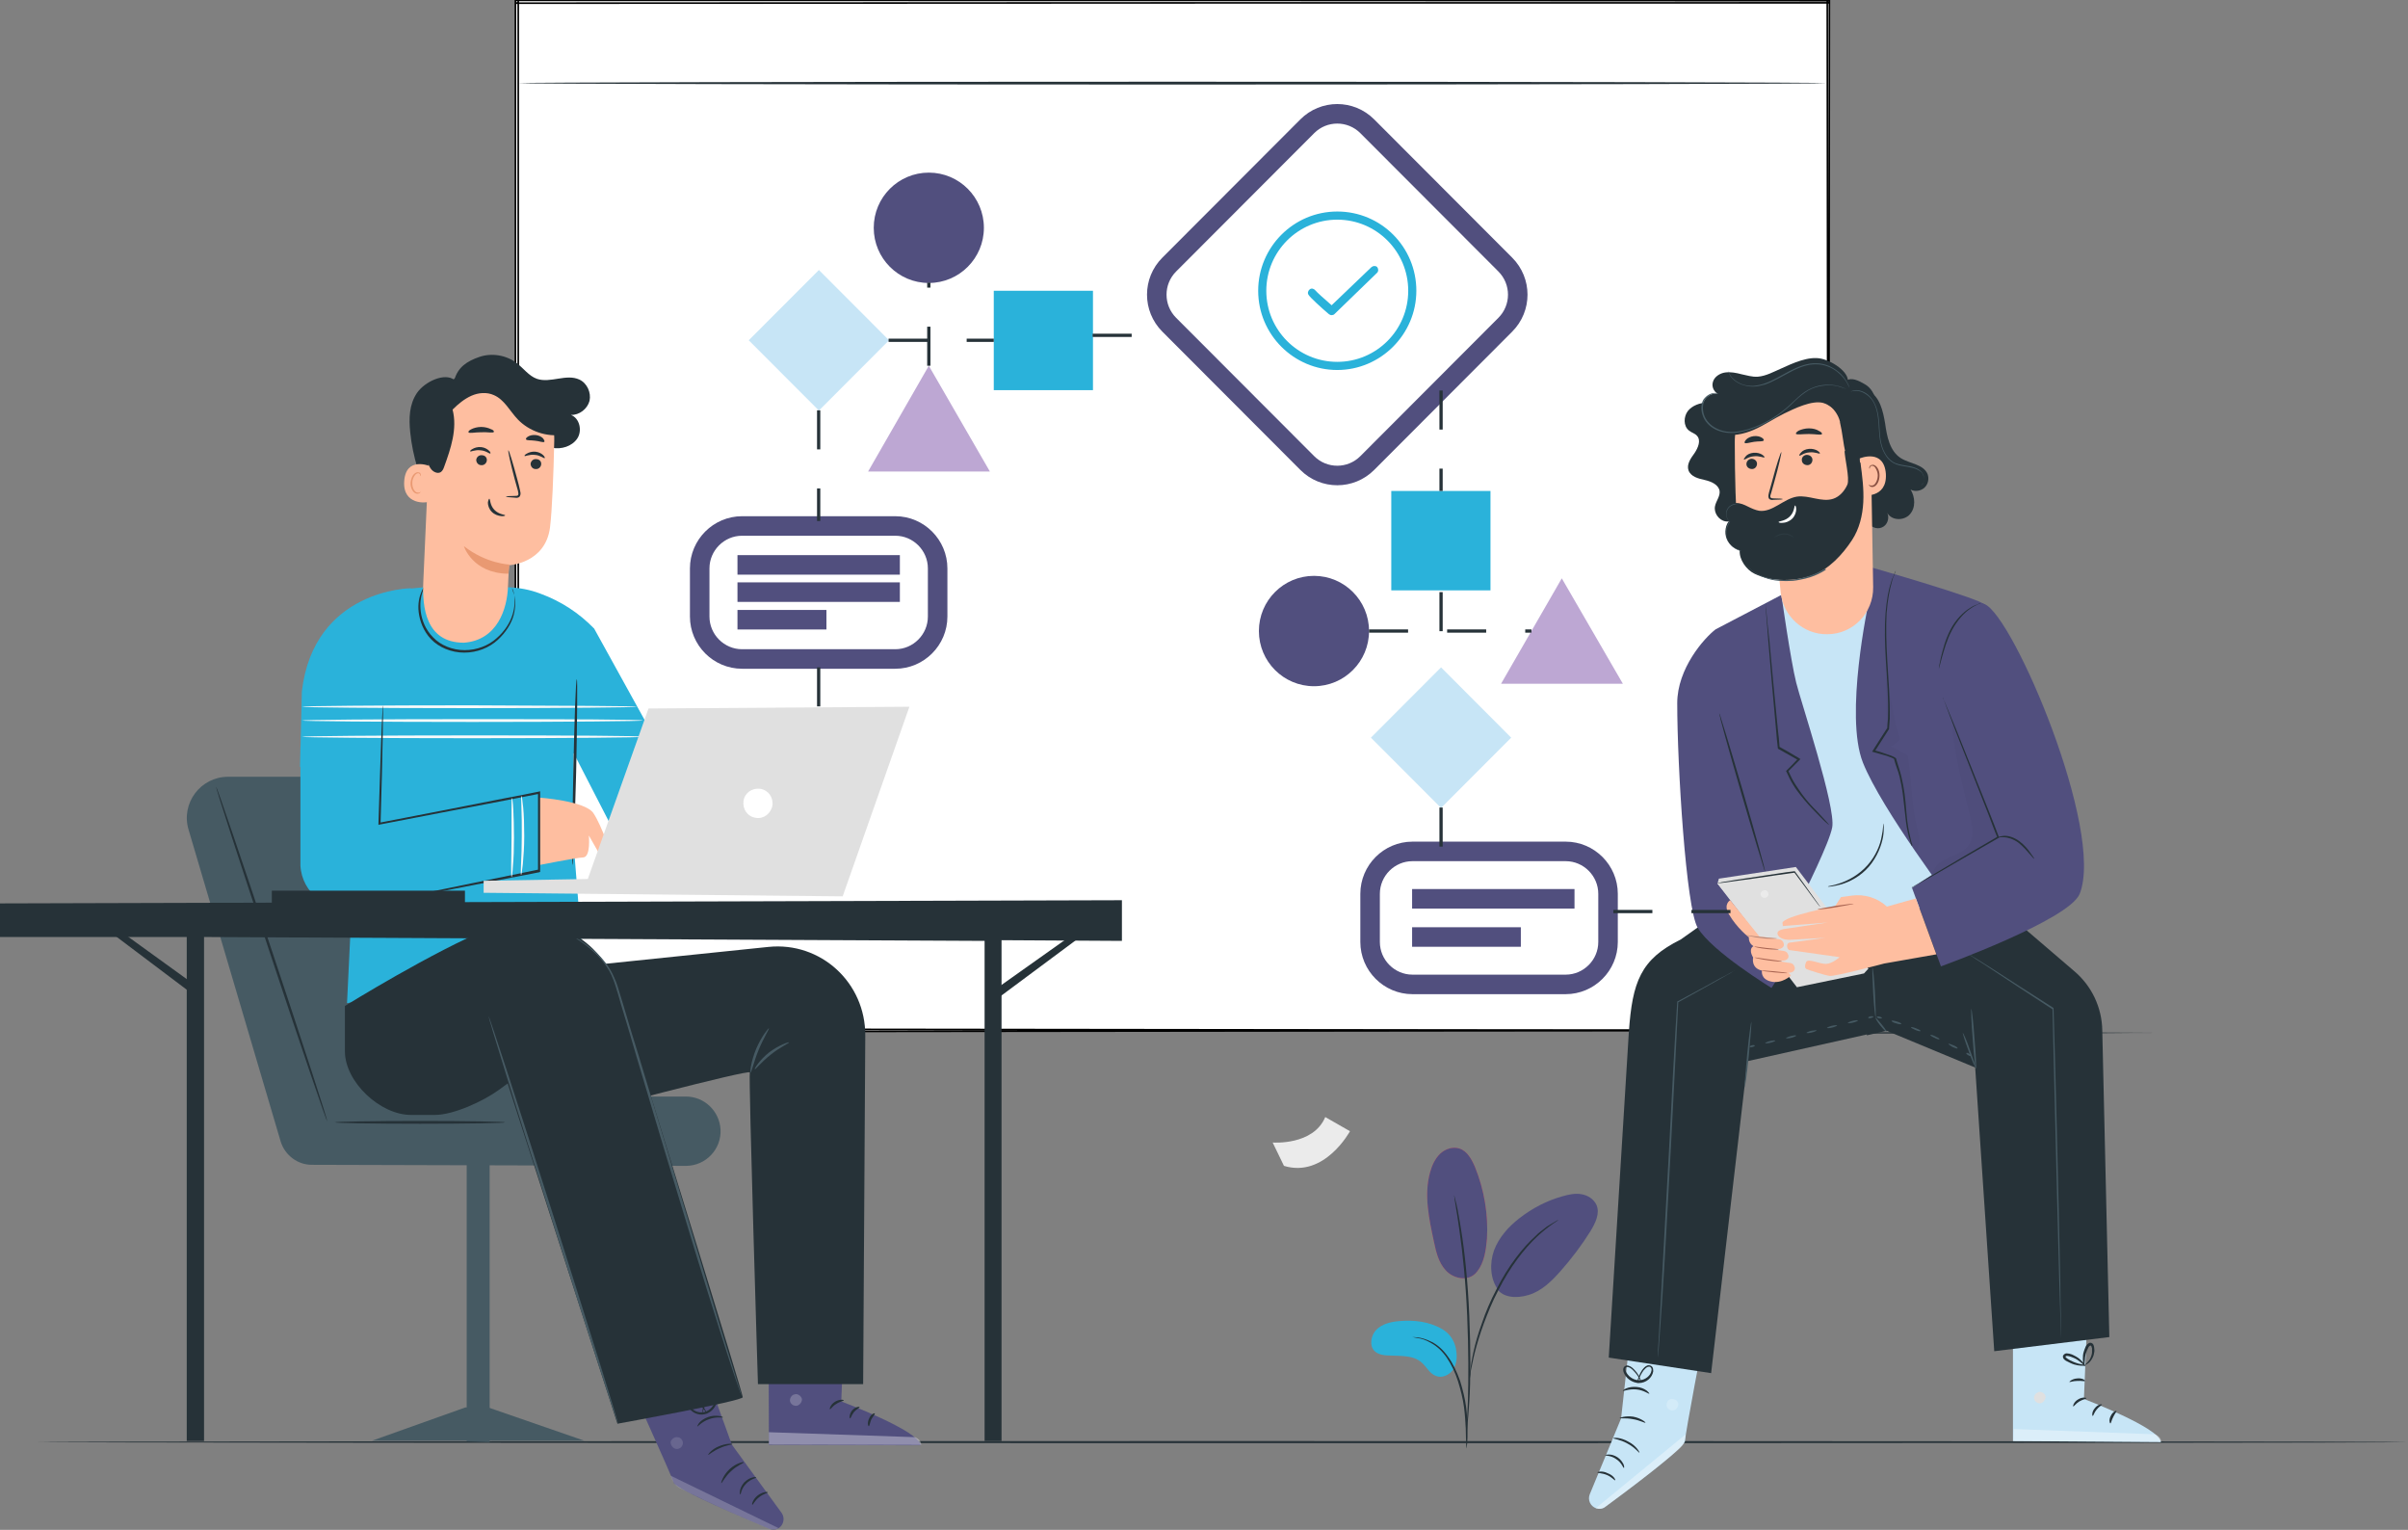 <svg width="370" height="235" viewBox="0 0 370 235" fill="none" xmlns="http://www.w3.org/2000/svg">
<rect x="0" y="0" width="370" height="235" fill="#808080" stroke="none"/>
<g clip-path="url(#clip0)">
<path d="M280.931 0.272H79.414V158.279H280.931V0.272Z" fill="white" stroke="black" stroke-width="0.25" stroke-miterlimit="10"/>
<path d="M280.931 158.279C280.931 156.812 280.877 95.576 280.768 0.272L280.931 0.435C223.486 0.435 154.108 0.435 79.414 0.489L79.631 0.272C79.631 57.269 79.631 111.116 79.631 158.279L79.414 158.061C199.022 158.224 279.25 158.279 280.931 158.279C279.25 158.279 199.022 158.333 79.414 158.496H79.197V158.279C79.197 111.116 79.197 57.269 79.197 0.272V0.054H79.414C154.108 0.054 223.486 0.054 280.931 0.109H281.094V0.272C280.985 95.63 280.931 156.812 280.931 158.279Z" fill="white"/>
<path d="M280.931 158.279C280.931 156.812 280.877 95.576 280.768 0.272L280.931 0.435C223.486 0.435 154.108 0.435 79.414 0.489L79.631 0.272C79.631 57.269 79.631 111.116 79.631 158.279L79.414 158.061C199.022 158.224 279.25 158.279 280.931 158.279ZM280.931 158.279C279.25 158.279 199.022 158.333 79.414 158.496H79.197V158.279C79.197 111.116 79.197 57.269 79.197 0.272V0.054H79.414C154.108 0.054 223.486 0.054 280.931 0.109H281.094V0.272C280.985 95.63 280.931 156.812 280.931 158.279Z" stroke="black" stroke-width="0.25" stroke-miterlimit="10"/>
<path d="M280.66 12.769C280.66 12.877 235.637 12.986 180.145 12.986C124.653 12.986 79.63 12.877 79.63 12.769C79.63 12.66 124.599 12.552 180.145 12.552C235.637 12.552 280.66 12.66 280.66 12.769Z" fill="#263238"/>
<path d="M5.533 221.525C5.533 221.579 87.116 221.688 187.739 221.688C288.416 221.688 369.946 221.634 369.946 221.525C369.946 221.416 288.362 221.362 187.739 221.362C87.116 221.362 5.533 221.416 5.533 221.525Z" fill="#263238"/>
<path d="M226.958 195.335C225.602 197.074 223.161 196.313 222.13 195.118C221.045 193.923 220.666 192.347 220.34 190.771C219.581 187.239 218.767 183.545 219.744 180.067C220.015 179.035 220.503 178.002 221.262 177.242C222.076 176.481 223.215 176.101 224.246 176.427C225.439 176.807 226.144 178.111 226.633 179.252C228.043 182.729 228.694 186.533 228.477 190.282C228.314 192.13 228.043 193.977 226.958 195.335Z" fill="#E6525E"/>
<path d="M226.958 195.335C225.602 197.074 223.161 196.313 222.13 195.118C221.045 193.923 220.666 192.347 220.34 190.771C219.581 187.239 218.767 183.545 219.744 180.067C220.015 179.035 220.503 178.002 221.262 177.242C222.076 176.481 223.215 176.101 224.246 176.427C225.439 176.807 226.144 178.111 226.633 179.252C228.043 182.729 228.694 186.533 228.477 190.282C228.314 192.13 228.043 193.977 226.958 195.335Z" fill="#514F7E"/>
<path d="M221.642 204.192C219.635 202.997 217.248 202.725 214.916 202.942C213.668 203.051 212.366 203.377 211.498 204.246C210.631 205.116 210.359 206.746 211.227 207.561C211.77 208.05 212.583 208.213 213.289 208.213C215.079 208.321 217.086 208.104 218.442 209.299C219.201 209.951 219.689 211.038 220.666 211.364C221.588 211.744 222.727 211.201 223.269 210.386C223.812 209.571 223.92 208.484 223.758 207.506C223.758 207.506 223.649 205.387 221.642 204.192Z" fill="#2AB2DA"/>
<path d="M230.213 198.161C228.965 196.476 228.857 194.086 229.562 192.075C230.321 190.065 231.786 188.435 233.467 187.131C235.42 185.609 237.698 184.414 240.085 183.762C241.007 183.49 242.038 183.273 242.96 183.436C243.936 183.599 244.859 184.142 245.293 185.066C245.889 186.37 245.13 187.891 244.37 189.141C243.014 191.314 241.441 193.379 239.76 195.281C238.404 196.802 236.885 198.324 234.878 198.921C232.925 199.519 230.918 199.302 229.996 197.943" fill="#514F7E"/>
<path d="M225.331 222.503C225.331 222.503 225.276 222.231 225.276 221.688C225.276 221.09 225.222 220.329 225.222 219.46C225.168 218.536 225.114 217.395 224.951 216.146C224.788 214.896 224.463 213.592 224.029 212.179C223.595 210.821 222.998 209.571 222.293 208.539C221.588 207.506 220.72 206.746 219.906 206.311C219.093 205.822 218.387 205.605 217.845 205.55C217.302 205.442 217.031 205.387 217.031 205.387C217.031 205.387 217.302 205.387 217.845 205.442C218.387 205.496 219.147 205.713 220.015 206.148C220.883 206.583 221.751 207.343 222.51 208.43C223.269 209.462 223.866 210.766 224.354 212.125C224.788 213.538 225.114 214.896 225.276 216.146C225.439 217.395 225.493 218.536 225.493 219.514C225.493 220.492 225.493 221.253 225.439 221.742C225.385 222.231 225.331 222.503 225.331 222.503Z" fill="#263238"/>
<path d="M225.276 220.764C225.276 220.764 225.276 220.655 225.276 220.384C225.276 220.112 225.331 219.732 225.331 219.297C225.385 218.373 225.493 217.015 225.548 215.331C225.656 211.962 225.656 207.289 225.439 202.127C225.222 196.965 224.734 192.347 224.246 188.978C224.137 188.163 224.029 187.402 223.92 186.75C223.812 186.098 223.703 185.501 223.649 185.066C223.595 184.631 223.486 184.251 223.486 183.979C223.432 183.707 223.432 183.599 223.432 183.599C223.432 183.599 223.486 183.707 223.541 183.979C223.595 184.251 223.703 184.631 223.812 185.066C223.92 185.501 224.029 186.098 224.137 186.75C224.246 187.402 224.409 188.163 224.517 188.978C225.059 192.292 225.548 196.965 225.765 202.127C225.982 207.289 225.982 211.962 225.765 215.331C225.656 217.015 225.548 218.373 225.439 219.297C225.385 219.732 225.331 220.112 225.331 220.384C225.331 220.655 225.276 220.764 225.276 220.764Z" fill="#263238"/>
<path d="M225.819 211.799C225.819 211.799 225.819 211.418 225.873 210.658C225.982 209.951 226.144 208.865 226.416 207.615C226.687 206.365 227.121 204.844 227.717 203.214C228.26 201.584 229.019 199.791 229.941 198.052C231.731 194.466 234.01 191.586 235.963 189.847C236.396 189.358 236.939 189.032 237.319 188.706C237.536 188.543 237.698 188.38 237.915 188.272C238.078 188.163 238.295 188.054 238.458 187.946C239.109 187.565 239.434 187.348 239.434 187.402C239.488 187.457 238.024 188.217 236.125 190.01C234.227 191.803 232.003 194.629 230.213 198.215C229.29 199.954 228.585 201.747 227.989 203.323C227.392 204.953 226.958 206.42 226.633 207.669C226.307 208.919 226.144 209.951 225.982 210.658C225.927 211.418 225.819 211.799 225.819 211.799Z" fill="#263238"/>
<path d="M335.338 158.659C335.338 158.659 335.284 158.659 335.121 158.659C334.958 158.659 334.741 158.659 334.47 158.659C333.873 158.659 333.005 158.659 331.866 158.659C329.588 158.659 326.387 158.659 322.373 158.713C314.345 158.713 303.279 158.713 291.02 158.768C278.761 158.768 267.695 158.713 259.667 158.713C255.653 158.713 252.453 158.659 250.174 158.659C249.089 158.659 248.221 158.659 247.571 158.659C247.299 158.659 247.082 158.659 246.92 158.659C246.757 158.659 246.703 158.659 246.703 158.659C246.703 158.659 246.757 158.659 246.92 158.659C247.082 158.659 247.299 158.659 247.571 158.659C248.167 158.659 249.035 158.659 250.174 158.659C252.453 158.659 255.653 158.659 259.667 158.605C267.695 158.605 278.761 158.605 291.02 158.55C303.225 158.55 314.345 158.605 322.373 158.605C326.387 158.605 329.588 158.659 331.866 158.659C332.951 158.659 333.819 158.659 334.47 158.659C334.741 158.659 334.958 158.659 335.121 158.659C335.284 158.659 335.338 158.659 335.338 158.659Z" fill="#263238"/>
<path d="M265.309 95.956L277.297 89.49L289.122 87.86L299.971 129.264L298.994 142.032L268.346 143.662L269.594 113.995L265.309 95.956Z" fill="#C7E5F6"/>
<path d="M250.771 202.616L249.09 217.884L244.262 229.566C243.936 230.436 244.37 231.36 245.238 231.686C245.726 231.849 246.269 231.794 246.649 231.468C249.252 229.566 258.854 222.449 258.908 221.362C258.962 220.058 261.783 205.387 261.783 205.387L250.771 202.616Z" fill="#C7E5F6"/>
<g opacity="0.6">
<path opacity="0.6" d="M245.184 231.686L259.016 220.329L258.908 220.981C258.854 221.525 258.582 222.068 258.148 222.449C257.009 223.481 253.863 226.143 246.594 231.523C246.215 231.74 245.672 231.849 245.184 231.686Z" fill="white"/>
</g>
<g opacity="0.6">
<g opacity="0.6">
<path opacity="0.6" d="M256.575 214.95C256.141 215.168 255.979 215.711 256.141 216.146C256.358 216.58 256.901 216.798 257.335 216.58C257.769 216.363 258.04 215.711 257.769 215.331C257.552 214.95 256.847 214.733 256.467 215.005" fill="white"/>
</g>
</g>
<path d="M249.523 225.491C249.415 225.546 249.198 224.676 248.33 224.133C247.516 223.535 246.648 223.644 246.648 223.535C246.648 223.481 246.865 223.427 247.191 223.427C247.571 223.427 248.059 223.535 248.547 223.861C249.035 224.187 249.306 224.622 249.469 224.948C249.578 225.22 249.578 225.491 249.523 225.491Z" fill="#263238"/>
<path d="M248.167 227.393C248.113 227.447 247.679 226.904 246.92 226.578C246.16 226.252 245.455 226.306 245.455 226.198C245.401 226.089 246.215 225.872 247.028 226.306C247.95 226.632 248.276 227.339 248.167 227.393Z" fill="#263238"/>
<path d="M251.91 223.155C251.856 223.209 251.205 222.34 250.066 221.742C248.927 221.09 247.896 221.036 247.896 220.927C247.896 220.818 249.035 220.764 250.228 221.471C251.422 222.068 251.964 223.101 251.91 223.155Z" fill="#263238"/>
<path d="M252.833 218.536C252.778 218.645 251.965 218.156 250.88 217.993C249.795 217.776 248.873 217.939 248.873 217.83C248.819 217.776 249.795 217.45 250.934 217.613C252.127 217.83 252.887 218.482 252.833 218.536Z" fill="#263238"/>
<path d="M253.429 214.081C253.375 214.19 252.616 213.538 251.422 213.429C250.283 213.32 249.361 213.755 249.361 213.646C249.361 213.592 249.524 213.429 249.903 213.266C250.283 213.103 250.825 212.994 251.476 213.049C252.127 213.103 252.616 213.32 252.995 213.592C253.321 213.864 253.429 214.027 253.429 214.081Z" fill="#263238"/>
<path d="M251.585 212.56C251.585 212.56 251.585 212.342 251.639 211.962C251.748 211.581 251.91 211.092 252.29 210.495C252.507 210.223 252.724 209.897 253.158 209.734C253.375 209.68 253.7 209.734 253.863 209.951C254.026 210.169 254.026 210.44 254.026 210.658C253.863 211.636 252.941 212.451 251.802 212.451C250.717 212.396 249.795 211.69 249.469 210.766C249.415 210.549 249.361 210.277 249.524 210.006C249.686 209.788 250.012 209.68 250.229 209.788C250.663 209.897 250.934 210.223 251.151 210.44C251.639 210.929 251.856 211.418 252.019 211.744C252.182 212.07 252.182 212.288 252.182 212.288C252.127 212.342 251.91 211.473 250.988 210.549C250.771 210.332 250.5 210.06 250.174 210.006C250.012 209.951 249.849 210.006 249.795 210.114C249.741 210.223 249.741 210.44 249.795 210.603C250.066 211.31 250.88 212.016 251.856 212.016C252.778 212.016 253.646 211.31 253.755 210.549C253.809 210.386 253.755 210.169 253.646 210.06C253.538 209.951 253.429 209.897 253.266 209.951C252.941 210.006 252.724 210.332 252.507 210.549C251.693 211.744 251.639 212.614 251.585 212.56Z" fill="#263238"/>
<path d="M320.692 203.16L320.204 214.896C320.204 214.896 331.921 219.351 332.029 221.525L309.301 221.362V203.051L320.692 203.16Z" fill="#C7E5F6"/>
<path d="M313.206 213.864C312.772 213.972 312.447 214.461 312.555 214.896C312.664 215.331 313.152 215.657 313.586 215.548C314.02 215.439 314.4 214.842 314.291 214.407C314.128 213.972 313.532 213.646 313.152 213.864" fill="#E0E0E0"/>
<g opacity="0.6">
<path opacity="0.6" d="M309.355 221.362L309.409 219.514L331.161 220.329C331.161 220.329 332.192 220.764 332.029 221.471L309.355 221.362Z" fill="white"/>
</g>
<path d="M320.584 214.787C320.584 214.896 320.041 214.95 319.499 215.276C318.956 215.602 318.631 216.091 318.577 216.037C318.468 216.037 318.631 215.331 319.336 214.95C319.933 214.57 320.584 214.679 320.584 214.787Z" fill="#263238"/>
<path d="M322.97 215.765C322.97 215.874 322.536 216.037 322.156 216.526C321.777 216.961 321.668 217.504 321.56 217.504C321.451 217.504 321.397 216.852 321.885 216.309C322.319 215.711 322.97 215.657 322.97 215.765Z" fill="#263238"/>
<path d="M324.272 218.645C324.164 218.645 324.001 218.102 324.327 217.504C324.598 216.906 325.14 216.635 325.194 216.743C325.249 216.852 324.923 217.178 324.706 217.667C324.435 218.156 324.381 218.645 324.272 218.645Z" fill="#263238"/>
<path d="M320.366 212.125C320.312 212.234 319.824 212.071 319.173 212.125C318.522 212.125 318.034 212.342 317.98 212.288C317.925 212.234 318.414 211.799 319.119 211.745C319.932 211.636 320.421 212.016 320.366 212.125Z" fill="#263238"/>
<path d="M320.421 209.734C320.421 209.788 319.987 209.843 319.282 209.734C318.956 209.68 318.522 209.571 318.088 209.354C317.871 209.245 317.654 209.136 317.437 209.028C317.329 208.973 317.22 208.865 317.112 208.756C317.003 208.647 316.895 208.321 317.058 208.158C317.166 207.995 317.383 207.887 317.546 207.887C317.709 207.887 317.871 207.941 317.98 207.941C318.251 207.995 318.468 208.104 318.685 208.213C319.119 208.43 319.444 208.647 319.716 208.919C320.258 209.408 320.421 209.843 320.366 209.843C320.312 209.897 320.041 209.517 319.553 209.136C319.282 208.919 318.956 208.702 318.522 208.539C318.305 208.43 318.088 208.376 317.871 208.321C317.654 208.267 317.437 208.267 317.383 208.376C317.383 208.43 317.383 208.43 317.383 208.484C317.437 208.539 317.546 208.593 317.654 208.702C317.871 208.81 318.034 208.973 318.251 209.028C318.631 209.245 319.01 209.354 319.336 209.462C320.041 209.625 320.421 209.68 320.421 209.734Z" fill="#263238"/>
<path d="M320.312 209.897C320.258 209.897 320.041 209.517 320.041 208.81C320.041 208.43 320.041 207.995 320.204 207.561C320.258 207.343 320.366 207.126 320.475 206.854C320.583 206.637 320.8 206.311 321.18 206.257C321.397 206.257 321.614 206.42 321.668 206.583C321.723 206.746 321.777 206.854 321.777 207.017C321.831 207.289 321.831 207.561 321.777 207.778C321.723 208.267 321.506 208.647 321.289 208.973C320.855 209.571 320.366 209.68 320.366 209.68C320.312 209.625 320.692 209.408 321.072 208.865C321.234 208.593 321.397 208.213 321.451 207.778C321.451 207.561 321.451 207.343 321.451 207.126C321.397 206.909 321.343 206.691 321.234 206.691C321.126 206.691 320.909 206.854 320.855 207.072C320.746 207.289 320.638 207.506 320.583 207.669C320.421 208.104 320.366 208.484 320.366 208.81C320.258 209.462 320.366 209.897 320.312 209.897Z" fill="#263238"/>
<path d="M247.191 208.539L250.283 158.496C250.825 150.835 252.073 147.357 258.257 144.314L260.86 142.467L288.2 139.913L289.881 158.224L268.509 163.006L262.922 210.929L247.191 208.539Z" fill="#263238"/>
<path d="M289.881 158.333L303.496 163.984L306.425 207.561L324.109 205.387L323.024 158.279C322.97 154.747 321.397 151.432 318.685 149.15L306.317 138.555L288.145 140.022L286.843 159.039L289.881 158.333Z" fill="#263238"/>
<path d="M269.106 156.92C269.16 156.92 268.997 159.202 268.726 162.028C268.455 164.853 268.129 167.081 268.075 167.081C268.021 167.081 268.183 164.799 268.455 161.973C268.726 159.202 269.051 156.92 269.106 156.92Z" fill="#465A63"/>
<path d="M266.502 149.096C266.502 149.096 266.448 149.15 266.339 149.205C266.231 149.259 266.068 149.368 265.905 149.476C265.471 149.694 264.929 150.02 264.169 150.454C262.651 151.324 260.481 152.519 257.823 153.986L257.877 153.877C257.606 159.691 257.172 167.57 256.738 176.318C256.25 185.283 255.816 193.379 255.436 199.193C255.219 202.127 255.056 204.464 254.948 206.148C254.894 206.963 254.839 207.561 254.785 208.05C254.785 208.267 254.731 208.43 254.731 208.539C254.731 208.647 254.731 208.702 254.731 208.702C254.731 208.702 254.731 208.647 254.731 208.539C254.731 208.43 254.731 208.267 254.731 208.05C254.731 207.615 254.785 206.963 254.839 206.148C254.948 204.464 255.056 202.127 255.219 199.193C255.545 193.325 255.979 185.229 256.467 176.318C256.901 167.57 257.335 159.691 257.714 153.877V153.823H257.769C260.481 152.356 262.651 151.215 264.169 150.346C264.929 149.965 265.526 149.639 265.905 149.422C266.122 149.313 266.231 149.259 266.339 149.205C266.448 149.096 266.502 149.096 266.502 149.096Z" fill="#465A63"/>
<path d="M302.9 154.91C302.954 154.91 303.225 156.975 303.388 159.528C303.605 162.082 303.714 164.147 303.605 164.201C303.551 164.201 303.28 162.136 303.117 159.583C302.9 156.975 302.846 154.91 302.9 154.91Z" fill="#465A63"/>
<path d="M303.551 163.984C303.497 163.984 302.954 162.843 302.466 161.376C301.923 159.909 301.544 158.713 301.598 158.659C301.652 158.659 302.195 159.8 302.683 161.267C303.225 162.734 303.605 163.929 303.551 163.984Z" fill="#465A63"/>
<path d="M302.574 146.596C302.574 146.596 302.683 146.651 302.845 146.76C303.008 146.868 303.225 147.031 303.551 147.194C304.147 147.575 305.069 148.118 306.154 148.824C308.433 150.291 311.633 152.356 315.484 154.801L315.539 154.855V154.91C315.701 160.072 315.864 166.266 316.027 172.949C316.244 182.132 316.461 190.499 316.569 196.531C316.623 199.519 316.623 201.964 316.678 203.703C316.678 204.518 316.678 205.17 316.678 205.659C316.678 205.876 316.678 206.039 316.678 206.148C316.678 206.257 316.678 206.311 316.678 206.311C316.678 206.311 316.678 206.257 316.678 206.148C316.678 206.039 316.678 205.876 316.678 205.659C316.678 205.17 316.623 204.572 316.623 203.703C316.569 202.018 316.515 199.573 316.406 196.585C316.244 190.554 316.027 182.186 315.81 173.003C315.647 166.32 315.484 160.126 315.376 154.964L315.43 155.073C311.579 152.573 308.378 150.454 306.154 148.987C305.069 148.281 304.202 147.683 303.551 147.303C303.279 147.086 303.062 146.977 302.9 146.868C302.628 146.651 302.574 146.596 302.574 146.596Z" fill="#465A63"/>
<path d="M288.2 156.323C288.254 156.323 288.634 156.757 289.122 157.355C289.61 157.953 289.935 158.442 289.881 158.496C289.827 158.55 289.393 158.116 288.905 157.518C288.417 156.92 288.091 156.323 288.2 156.323Z" fill="#465A63"/>
<path d="M288.199 156.323C288.145 156.323 287.928 154.584 287.82 152.465C287.711 150.291 287.657 148.553 287.711 148.553C287.765 148.553 287.982 150.291 288.091 152.41C288.199 154.529 288.254 156.268 288.199 156.323Z" fill="#465A63"/>
<path d="M269.648 160.615C269.648 160.669 269.485 160.778 269.268 160.832C269.051 160.887 268.834 160.887 268.834 160.778C268.834 160.724 268.997 160.615 269.214 160.561C269.431 160.506 269.648 160.561 269.648 160.615Z" fill="#465A63"/>
<path d="M272.794 159.854C272.794 159.909 272.469 160.072 272.035 160.18C271.601 160.289 271.221 160.289 271.221 160.235C271.221 160.18 271.547 160.017 271.981 159.909C272.415 159.8 272.794 159.8 272.794 159.854Z" fill="#465A63"/>
<path d="M275.995 159.094C275.995 159.148 275.669 159.311 275.236 159.42C274.802 159.528 274.422 159.528 274.422 159.474C274.422 159.42 274.747 159.257 275.181 159.148C275.615 159.039 275.941 158.985 275.995 159.094Z" fill="#465A63"/>
<path d="M279.141 158.279C279.141 158.333 278.815 158.496 278.382 158.605C277.948 158.713 277.568 158.713 277.568 158.659C277.568 158.605 277.893 158.442 278.327 158.333C278.761 158.279 279.141 158.224 279.141 158.279Z" fill="#465A63"/>
<path d="M282.287 157.518C282.287 157.572 281.962 157.735 281.528 157.844C281.094 157.953 280.714 157.953 280.714 157.898C280.714 157.844 281.039 157.681 281.473 157.572C281.907 157.464 282.287 157.464 282.287 157.518Z" fill="#465A63"/>
<path d="M285.488 156.757C285.488 156.812 285.162 156.975 284.728 157.083C284.294 157.192 283.915 157.192 283.915 157.138C283.915 157.083 284.24 156.92 284.674 156.812C285.108 156.703 285.488 156.703 285.488 156.757Z" fill="#465A63"/>
<path d="M287.874 156.159C287.874 156.214 287.711 156.322 287.494 156.377C287.278 156.431 287.061 156.431 287.061 156.323C287.061 156.214 287.223 156.159 287.44 156.105C287.657 156.105 287.82 156.105 287.874 156.159Z" fill="#465A63"/>
<path d="M289.176 156.377C289.176 156.431 288.959 156.486 288.742 156.431C288.525 156.377 288.362 156.268 288.362 156.214C288.362 156.16 288.579 156.105 288.796 156.16C289.013 156.214 289.176 156.323 289.176 156.377Z" fill="#465A63"/>
<path d="M292.159 157.301C292.159 157.355 291.78 157.355 291.346 157.192C290.912 157.083 290.641 156.92 290.641 156.812C290.641 156.757 291.02 156.757 291.454 156.92C291.888 157.029 292.159 157.192 292.159 157.301Z" fill="#465A63"/>
<path d="M295.089 158.387C295.034 158.442 294.709 158.387 294.329 158.224C293.949 158.061 293.624 157.898 293.624 157.79C293.624 157.735 294.004 157.79 294.383 157.953C294.817 158.116 295.143 158.279 295.089 158.387Z" fill="#465A63"/>
<path d="M298.018 159.637C297.964 159.691 297.638 159.637 297.258 159.42C296.879 159.257 296.553 159.039 296.607 158.985C296.662 158.931 296.987 158.985 297.367 159.202C297.747 159.365 298.018 159.528 298.018 159.637Z" fill="#465A63"/>
<path d="M300.784 161.05C300.73 161.104 300.405 160.995 300.025 160.832C299.645 160.615 299.374 160.398 299.374 160.343C299.428 160.289 299.754 160.398 300.133 160.561C300.567 160.724 300.839 160.941 300.784 161.05Z" fill="#465A63"/>
<path d="M302.845 162.191C302.791 162.245 302.628 162.245 302.412 162.082C302.195 161.973 302.086 161.81 302.14 161.756C302.195 161.702 302.357 161.702 302.574 161.865C302.791 161.973 302.9 162.136 302.845 162.191Z" fill="#465A63"/>
<path d="M287.115 92.587C287.115 92.587 283.372 109.92 286.247 117.147C289.122 124.373 300.242 139.044 300.242 139.044L308.704 138.555C308.704 138.555 305.667 93.728 304.907 92.859C304.202 91.935 287.712 87.208 287.712 87.208L287.115 92.587Z" fill="#514F7E"/>
<path d="M298.235 148.444C298.235 148.444 317.925 141.326 319.553 137.305C323.404 127.634 309.409 94.706 304.961 92.805C300.513 90.903 297.909 101.335 298.669 104.324C301.489 115.843 307.076 127.742 307.076 127.742L293.787 136.382L298.235 148.444Z" fill="#514F7E"/>
<path d="M275.995 104.867C275.127 101.39 273.716 91.392 273.716 91.392L263.627 96.662C261.837 98.021 257.714 102.694 257.714 108.018C257.714 117.636 259.07 139.533 260.861 142.521C263.03 146.162 272.198 151.758 272.198 151.758L278.653 141.761L275.995 139.696C277.568 136.544 281.094 129.427 281.528 127.09C282.124 123.993 276.7 107.747 275.995 104.867Z" fill="#514F7E"/>
<path d="M298.506 107.149C298.506 107.149 298.56 107.258 298.669 107.475C298.777 107.747 298.94 108.073 299.103 108.507C299.482 109.431 300.025 110.735 300.676 112.311C301.978 115.571 303.768 120.027 305.72 124.917C306.209 126.166 306.697 127.362 307.131 128.557L307.185 128.666L307.077 128.72C303.279 130.894 300.025 132.795 297.584 134.208C296.39 134.86 295.468 135.403 294.763 135.784C294.438 135.947 294.221 136.11 294.004 136.218C293.841 136.327 293.732 136.381 293.732 136.327C293.732 136.327 293.787 136.273 294.004 136.164C294.166 136.055 294.438 135.892 294.763 135.729C295.414 135.349 296.39 134.751 297.53 134.045C299.916 132.632 303.225 130.676 306.968 128.503L306.914 128.666C306.426 127.525 305.992 126.275 305.503 125.025C303.551 120.081 301.815 115.625 300.513 112.365C299.916 110.79 299.374 109.431 299.048 108.507C298.886 108.073 298.777 107.747 298.669 107.475C298.506 107.312 298.506 107.149 298.506 107.149Z" fill="#263238"/>
<path d="M312.556 131.926C312.501 131.926 312.284 131.654 311.85 131.165C311.416 130.676 310.874 130.024 310.115 129.427C309.355 128.883 308.487 128.612 307.89 128.612C307.294 128.557 306.914 128.72 306.86 128.666C306.86 128.666 307.185 128.449 307.89 128.394C308.541 128.34 309.464 128.612 310.277 129.209C311.091 129.807 311.633 130.513 312.013 131.057C312.393 131.546 312.61 131.926 312.556 131.926Z" fill="#263238"/>
<path d="M304.364 92.642C304.364 92.696 303.659 92.859 302.737 93.511C301.815 94.109 300.73 95.304 299.916 96.825C299.103 98.347 298.723 99.868 298.397 100.955C298.126 102.042 297.909 102.748 297.909 102.748C297.909 102.748 297.909 102.585 297.963 102.259C298.018 101.933 298.126 101.498 298.235 100.955C298.506 99.868 298.886 98.293 299.699 96.717C300.513 95.141 301.706 94 302.683 93.402C303.171 93.076 303.605 92.913 303.93 92.805C304.147 92.642 304.364 92.642 304.364 92.642Z" fill="#263238"/>
<path d="M271.221 133.882C271.221 133.882 271.167 133.828 271.113 133.665C271.058 133.447 270.95 133.23 270.896 132.958C270.679 132.306 270.407 131.437 270.082 130.35C269.431 128.177 268.509 125.134 267.533 121.765C266.556 118.397 265.688 115.354 265.092 113.18C264.82 112.094 264.549 111.224 264.386 110.572C264.332 110.301 264.278 110.029 264.224 109.866C264.169 109.703 264.169 109.594 264.169 109.594C264.169 109.594 264.224 109.649 264.278 109.812C264.332 110.029 264.441 110.246 264.495 110.518C264.712 111.17 264.983 112.039 265.309 113.126C265.959 115.299 266.882 118.342 267.858 121.711C268.834 125.08 269.702 128.123 270.299 130.296C270.57 131.383 270.841 132.252 271.004 132.904C271.058 133.176 271.113 133.447 271.167 133.61C271.221 133.773 271.221 133.882 271.221 133.882Z" fill="#263238"/>
<path d="M271.275 92.696C271.275 92.696 271.33 92.805 271.33 93.076C271.384 93.348 271.384 93.728 271.438 94.217C271.547 95.25 271.655 96.662 271.872 98.347C272.198 101.879 272.631 106.714 273.174 112.039C273.282 112.963 273.391 113.887 273.445 114.81L273.391 114.702C274.476 115.299 275.506 115.897 276.483 116.495L276.646 116.603L276.537 116.712C275.886 117.364 275.289 117.962 274.747 118.505V118.342C275.072 119.049 275.398 119.755 275.778 120.353C276.157 120.95 276.537 121.494 276.917 122.037C277.676 123.069 278.436 123.884 279.087 124.536C279.683 125.188 280.226 125.732 280.551 126.112C280.714 126.275 280.822 126.438 280.931 126.547C281.039 126.655 281.039 126.71 281.039 126.71C281.039 126.71 280.985 126.655 280.877 126.601C280.768 126.492 280.605 126.384 280.443 126.221C280.063 125.895 279.575 125.351 278.924 124.699C278.273 124.047 277.513 123.232 276.7 122.2C276.32 121.711 275.886 121.168 275.506 120.516C275.127 119.918 274.801 119.212 274.476 118.505L274.422 118.451L274.476 118.396C275.072 117.799 275.669 117.201 276.266 116.549L276.32 116.766C275.344 116.223 274.313 115.625 273.228 115.028L273.174 114.973V114.919C273.065 113.995 272.957 113.072 272.903 112.148C272.415 106.823 271.981 101.933 271.709 98.456C271.601 96.717 271.438 95.304 271.384 94.326C271.33 93.837 271.33 93.457 271.33 93.185C271.275 92.805 271.275 92.696 271.275 92.696Z" fill="#263238"/>
<path d="M280.931 139.75L275.941 133.176L264.115 134.969L263.898 135.729L276.375 150.889L287.061 148.824L280.931 139.75Z" fill="#E0E0E0"/>
<path d="M280.66 140.565L275.669 133.936L263.898 135.729L276.103 151.65L286.41 149.531L287.061 148.824L280.66 140.565Z" fill="#E0E0E0"/>
<path d="M270.842 137.849C271.113 138.012 271.493 137.903 271.655 137.631C271.818 137.36 271.71 136.979 271.438 136.816C271.167 136.653 270.787 136.762 270.625 137.033C270.408 137.305 270.516 137.686 270.842 137.849Z" fill="#EBEBEB"/>
<path d="M294.384 138.012L289.936 139.261C288.471 137.903 286.464 137.305 284.511 137.577L282.884 137.794L281.962 139.207C281.962 139.207 274.042 140.728 273.879 141.761L273.934 142.087V142.25L280.823 141.706C280.823 141.706 275.018 142.576 274.639 142.63C274.259 142.684 273.011 142.793 273.12 143.445C273.228 143.988 273.934 144.369 274.964 144.369C275.398 144.369 280.497 144.043 280.497 144.043C280.497 144.043 275.181 144.803 274.964 144.803C274.368 144.912 274.585 145.89 274.964 145.944C275.29 145.999 282.667 147.031 282.667 147.031C282.667 147.031 281.582 148.009 280.606 148.064C279.629 148.118 277.785 147.14 277.514 147.792C277.243 148.444 277.351 148.77 277.622 148.879C277.839 148.987 280.334 149.802 281.148 149.911C281.962 150.02 289.502 148.009 289.502 148.009L297.53 146.597L294.384 138.012Z" fill="#FEBEA0"/>
<path d="M265.851 138.283C265.851 138.283 264.766 138.881 265.634 140.402C266.882 142.576 268.726 143.988 268.726 143.988C268.726 143.988 268.617 144.858 269.431 145.347C269.431 145.347 268.563 145.673 269.377 147.086C269.377 147.086 268.997 148.716 270.733 149.096C270.733 149.096 270.462 150.4 272.143 150.78C273.825 151.161 275.181 149.857 275.181 149.857L265.851 138.283Z" fill="#FEBEA0"/>
<path d="M269.323 143.771C270.516 143.88 271.764 143.988 272.849 144.206C273.228 144.26 273.554 144.26 273.825 144.477C274.096 144.749 274.205 145.184 273.988 145.456C273.771 145.727 273.445 145.782 273.12 145.782C271.926 145.836 270.679 145.564 269.485 145.347" fill="#FEBEA0"/>
<path d="M270.028 145.564C271.221 145.673 272.469 145.781 273.554 145.999C273.933 146.053 274.259 146.053 274.53 146.271C274.801 146.542 274.91 146.977 274.693 147.249C274.476 147.52 274.15 147.575 273.825 147.575C272.632 147.629 271.384 147.357 270.191 147.14" fill="#FEBEA0"/>
<path d="M271.004 147.412C272.198 147.52 273.445 147.629 274.53 147.846C274.91 147.901 275.235 147.901 275.507 148.118C275.778 148.39 275.886 148.824 275.669 149.096C275.452 149.368 275.127 149.422 274.801 149.422C273.608 149.476 272.36 149.205 271.167 148.987" fill="#FEBEA0"/>
<path d="M269.54 145.401C269.54 145.347 270.407 145.51 271.438 145.618C272.469 145.727 273.337 145.781 273.337 145.836C273.337 145.89 272.469 145.89 271.438 145.781C270.353 145.673 269.54 145.455 269.54 145.401Z" fill="#A96552"/>
<path d="M269.594 147.086C269.594 147.031 270.57 147.194 271.709 147.357C272.903 147.52 273.825 147.629 273.825 147.683C273.825 147.738 272.848 147.683 271.655 147.52C270.516 147.357 269.594 147.14 269.594 147.086Z" fill="#A96552"/>
<path d="M270.679 149.096C270.679 149.042 271.547 149.096 272.686 149.205C273.771 149.313 274.639 149.422 274.639 149.476C274.639 149.531 273.771 149.476 272.632 149.368C271.547 149.259 270.625 149.15 270.679 149.096Z" fill="#A96552"/>
<path d="M268.346 143.662C268.346 143.608 269.377 143.825 270.679 143.934C271.981 144.097 273.065 144.097 273.065 144.151C273.065 144.151 272.794 144.206 272.36 144.206C271.926 144.206 271.33 144.206 270.679 144.097C270.028 144.043 269.431 143.934 268.997 143.825C268.617 143.771 268.346 143.717 268.346 143.662Z" fill="#B68878"/>
<path d="M279.25 139.696C279.25 139.642 280.497 139.424 282.016 139.153C283.589 138.935 284.837 138.772 284.837 138.827C284.837 138.881 283.589 139.098 282.07 139.37C280.551 139.642 279.25 139.75 279.25 139.696Z" fill="#A96552"/>
<path d="M279.684 139.316C279.684 139.316 279.575 139.207 279.358 138.935C279.141 138.664 278.87 138.283 278.544 137.849C277.839 136.87 276.863 135.566 275.724 134.045H275.778C274.91 134.154 274.042 134.317 273.066 134.425C270.516 134.806 268.238 135.132 266.556 135.349C265.743 135.458 265.092 135.566 264.549 135.621C264.332 135.621 264.17 135.675 264.007 135.675C263.898 135.675 263.844 135.675 263.844 135.675C263.844 135.675 263.898 135.675 264.007 135.621C264.17 135.621 264.332 135.566 264.549 135.512C265.092 135.403 265.743 135.349 266.502 135.186C268.238 134.914 270.516 134.588 273.012 134.208C273.934 134.045 274.856 133.936 275.724 133.828H275.778C276.863 135.349 277.839 136.653 278.544 137.686C278.87 138.12 279.141 138.501 279.358 138.827C279.629 139.153 279.684 139.316 279.684 139.316Z" fill="#263238"/>
<g opacity="0.3">
<g opacity="0.3">
<path opacity="0.3" d="M296.879 134.425C297.15 133.121 298.018 132.361 299.266 131.817C300.513 131.274 301.869 130.839 302.575 129.698C303.497 128.286 302.954 126.438 302.575 124.808C301.761 121.602 299.754 113.615 299.971 110.355L307.023 128.666L296.879 134.425Z" fill="black"/>
</g>
</g>
<g opacity="0.3">
<g opacity="0.3">
<path opacity="0.3" d="M294.329 130.839C294.763 130.35 294.98 129.644 294.926 128.992C294.926 128.34 294.709 127.688 294.546 127.036C293.95 124.591 293.787 122.091 293.57 119.592C293.353 117.582 293.136 115.897 293.136 116.006C293.136 116.006 291.509 115.136 290.532 114.647C291.075 114.484 291.942 113.561 291.942 113.561C291.942 113.561 291.4 111.768 291.292 111.279C291.292 111.279 290.098 105.302 289.773 103.4L289.935 111.822L287.711 115.299L291.292 116.549L293.624 129.807L294.329 130.839Z" fill="black"/>
</g>
</g>
<path d="M293.787 129.97C293.787 129.97 293.733 129.916 293.678 129.753C293.624 129.59 293.516 129.372 293.461 129.046C293.244 128.394 293.027 127.471 292.865 126.275C292.702 125.08 292.593 123.613 292.376 121.928C292.268 121.113 292.105 120.244 291.888 119.32C291.78 118.886 291.617 118.397 291.454 117.962C291.292 117.473 291.129 117.038 291.02 116.549L291.075 116.603C290.912 116.495 290.586 116.332 290.369 116.277C290.098 116.169 289.827 116.06 289.556 116.006C289.013 115.843 288.417 115.68 287.82 115.517L287.657 115.462L287.766 115.299C288.471 114.158 289.23 113.017 289.99 111.822V111.876C289.99 111.442 290.044 110.953 290.098 110.409C290.207 107.258 289.936 104.269 289.773 101.498C289.61 98.781 289.556 96.282 289.719 94.217C289.881 92.153 290.207 90.468 290.586 89.382C290.641 89.11 290.749 88.838 290.858 88.675C290.966 88.458 291.02 88.295 291.075 88.132C291.183 87.86 291.237 87.697 291.292 87.697C291.292 87.697 291.237 87.86 291.129 88.132C291.075 88.295 291.02 88.458 290.912 88.675C290.803 88.892 290.749 89.11 290.695 89.382C290.369 90.468 290.044 92.153 289.881 94.217C289.773 96.282 289.827 98.727 289.99 101.498C290.152 104.215 290.424 107.258 290.369 110.409C290.315 110.898 290.315 111.387 290.261 111.876V111.931V111.985C289.502 113.18 288.742 114.376 288.037 115.462L287.983 115.245C288.579 115.408 289.176 115.571 289.719 115.788C289.99 115.897 290.261 115.951 290.532 116.06C290.803 116.169 291.075 116.277 291.346 116.495V116.549C291.509 117.038 291.617 117.527 291.78 117.962C291.943 118.451 292.051 118.886 292.16 119.32C292.376 120.244 292.539 121.113 292.648 121.928C292.865 123.613 292.919 125.08 293.082 126.275C293.244 127.471 293.461 128.394 293.624 129.046C293.678 129.372 293.787 129.59 293.841 129.753C293.787 129.916 293.787 129.97 293.787 129.97Z" fill="#263238"/>
<path d="M289.393 126.492C289.393 126.492 289.448 126.71 289.448 127.036C289.448 127.416 289.448 127.905 289.339 128.557C289.122 129.807 288.471 131.6 287.169 133.121C285.867 134.643 284.186 135.458 282.938 135.838C282.342 136.001 281.799 136.11 281.419 136.164C281.04 136.219 280.877 136.219 280.877 136.164C280.877 136.11 281.691 136.056 282.884 135.621C284.077 135.186 285.65 134.371 286.952 132.904C288.254 131.437 288.905 129.753 289.122 128.503C289.393 127.308 289.339 126.492 289.393 126.492Z" fill="#263238"/>
<path d="M28.966 127.416L43.124 175.34C43.775 177.459 45.728 178.926 47.898 178.926L105.396 179.089C108.434 179.089 110.875 176.535 110.712 173.492C110.55 170.667 108.217 168.439 105.396 168.439H83.427L65.798 119.32H35.042C30.811 119.32 27.773 123.395 28.966 127.416Z" fill="#465A63"/>
<path d="M77.623 172.406C77.623 172.514 71.765 172.623 64.55 172.623C57.336 172.623 51.477 172.514 51.477 172.406C51.477 172.297 57.336 172.188 64.55 172.188C71.765 172.188 77.623 172.297 77.623 172.406Z" fill="#263238"/>
<path d="M33.197 120.842C33.306 120.787 37.211 132.252 41.93 146.488C46.65 160.669 50.392 172.188 50.284 172.243C50.176 172.297 46.27 160.832 41.551 146.596C36.831 132.415 33.089 120.842 33.197 120.842Z" fill="#263238"/>
<path d="M75.237 221.525L71.711 221.416V178.926H75.237V221.525Z" fill="#465A63"/>
<path d="M57.173 221.307H89.774L75.02 216.2H71.494L57.173 221.307Z" fill="#465A63"/>
<path d="M48.928 106.823L54.298 133.828L53.322 154.095L89.611 148.064L88.201 130.35L88.147 115.68L97.043 132.958L103.986 119.538L91.293 96.554C88.96 94.163 86.248 92.37 82.994 91.175C81.421 90.577 79.739 90.251 77.786 90.197C73.609 91.501 69.433 91.501 65.201 90.197C64.713 90.251 64.008 90.305 63.086 90.414C63.032 90.414 62.977 90.414 62.923 90.414C55.221 91.338 49.362 97.749 48.928 105.519V106.823Z" fill="#2AB2DA"/>
<path d="M63.14 90.359C63.14 90.359 48.223 90.468 46.379 106.225L46.107 117.799L58.963 117.69L63.14 90.359Z" fill="#2AB2DA"/>
<path d="M98.779 110.681C98.779 110.79 87.062 110.898 72.579 110.898C58.096 110.898 46.379 110.79 46.379 110.681C46.379 110.572 58.096 110.464 72.579 110.464C87.062 110.464 98.779 110.518 98.779 110.681Z" fill="#FAFAFA"/>
<path d="M98.779 113.18C98.779 113.289 87.062 113.398 72.579 113.398C58.096 113.398 46.379 113.289 46.379 113.18C46.379 113.072 58.096 112.963 72.579 112.963C87.062 112.963 98.779 113.017 98.779 113.18Z" fill="#FAFAFA"/>
<path d="M97.911 108.562C97.911 108.67 86.357 108.779 72.145 108.779C57.933 108.779 46.379 108.67 46.379 108.562C46.379 108.453 57.933 108.344 72.145 108.344C86.411 108.399 97.911 108.453 97.911 108.562Z" fill="#FAFAFA"/>
<path d="M87.984 132.904C87.876 132.904 87.93 126.492 88.093 118.614C88.255 110.735 88.472 104.324 88.635 104.324C88.744 104.324 88.689 110.735 88.527 118.614C88.31 126.547 88.093 132.904 87.984 132.904Z" fill="#263238"/>
<path d="M82.885 122.526C82.885 122.526 89.937 123.015 91.185 124.917C92.432 126.764 94.385 132.089 93.68 132.143C92.921 132.198 92.432 131.763 92.432 131.763L90.48 128.34C90.48 128.34 90.805 131.654 89.612 131.709C88.472 131.763 82.723 132.904 82.723 132.904L82.885 122.526Z" fill="#FEBEA0"/>
<path d="M46.162 114.756V132.958C46.379 137.197 50.393 140.239 54.515 139.37L82.939 133.502L82.885 121.82L58.367 126.547L58.041 114.213L46.162 114.756Z" fill="#2AB2DA"/>
<path d="M62.381 137.849C62.381 137.849 62.489 137.794 62.761 137.74C63.032 137.686 63.412 137.577 63.846 137.468C64.822 137.251 66.232 136.979 68.022 136.599C71.657 135.838 76.756 134.806 82.831 133.556L82.668 133.719C82.668 130.079 82.668 126.003 82.668 121.711L82.885 121.928C81.258 122.254 79.576 122.58 77.895 122.906C70.735 124.265 64.008 125.569 58.367 126.655L58.15 126.71V126.492C58.313 121.059 58.475 116.549 58.584 113.343C58.638 111.768 58.692 110.572 58.747 109.703C58.747 109.323 58.801 108.997 58.801 108.725C58.801 108.508 58.855 108.399 58.855 108.399C58.855 108.399 58.855 108.508 58.855 108.725C58.855 108.997 58.855 109.268 58.855 109.703C58.855 110.572 58.801 111.822 58.801 113.398C58.747 116.603 58.638 121.113 58.475 126.547L58.258 126.384C63.9 125.297 70.626 123.993 77.786 122.58C79.522 122.254 81.204 121.928 82.777 121.602L82.994 121.548V121.765C82.994 126.058 82.994 130.079 82.994 133.773V133.936L82.831 133.991C76.756 135.186 71.657 136.164 68.022 136.871C66.232 137.197 64.822 137.468 63.846 137.631C63.357 137.686 63.032 137.794 62.706 137.849C62.489 137.849 62.381 137.903 62.381 137.849Z" fill="#263238"/>
<path d="M78.709 90.359C78.709 90.359 78.763 90.468 78.817 90.631C78.871 90.794 78.98 91.066 79.034 91.446C79.197 92.153 79.251 93.239 78.925 94.489C78.6 95.739 77.732 97.151 76.484 98.293C75.183 99.488 73.338 100.249 71.331 100.249C69.324 100.249 67.426 99.433 66.232 98.184C65.039 96.934 64.496 95.358 64.334 94.054C64.171 92.75 64.442 91.664 64.713 91.011C64.822 90.686 64.985 90.414 65.093 90.251C65.202 90.088 65.256 89.979 65.256 90.034C65.31 90.034 65.093 90.414 64.876 91.066C64.659 91.718 64.496 92.75 64.659 94C64.822 95.25 65.364 96.717 66.558 97.912C67.697 99.108 69.487 99.868 71.386 99.868C73.284 99.868 75.074 99.162 76.322 98.021C77.569 96.934 78.383 95.63 78.763 94.38C79.142 93.185 79.088 92.098 79.034 91.446C78.763 90.74 78.654 90.359 78.709 90.359Z" fill="#263238"/>
<path d="M80.065 134.425C80.01 134.425 80.01 133.719 80.065 132.632C80.119 131.546 80.173 130.024 80.173 128.34C80.173 126.655 80.173 125.134 80.119 124.047C80.065 122.961 80.065 122.254 80.119 122.254C80.173 122.254 80.282 122.906 80.39 124.047C80.499 125.134 80.553 126.71 80.553 128.394C80.553 130.079 80.444 131.6 80.336 132.741C80.227 133.773 80.119 134.425 80.065 134.425Z" fill="#FAFAFA"/>
<path d="M78.6 134.751C78.546 134.751 78.546 134.045 78.546 132.958C78.546 131.709 78.6 130.242 78.6 128.666C78.6 127.09 78.6 125.623 78.6 124.373C78.6 123.287 78.6 122.58 78.654 122.58C78.709 122.58 78.817 123.232 78.871 124.373C78.926 125.46 78.98 126.981 78.98 128.666C78.98 130.35 78.926 131.872 78.817 132.958C78.763 134.045 78.654 134.751 78.6 134.751Z" fill="#FAFAFA"/>
<path d="M107.078 207.072L112.448 221.905L120.097 232.392C120.639 233.153 120.422 234.239 119.663 234.728C119.229 235 118.686 235.054 118.198 234.837C115.106 233.533 103.824 228.806 103.498 227.719C103.118 226.415 95.85 210.495 95.85 210.495L107.078 207.072Z" fill="#514F7E"/>
<g opacity="0.6">
<g opacity="0.6">
<path opacity="0.6" d="M119.608 234.728L103.064 226.687L103.281 227.284C103.498 227.828 103.878 228.262 104.366 228.534C105.722 229.24 109.519 231.197 118.035 234.783C118.578 235.054 119.175 235 119.608 234.728Z" fill="white"/>
</g>
</g>
<g opacity="0.6">
<g opacity="0.6">
<g opacity="0.6">
<path opacity="0.6" d="M104.203 220.764C104.691 220.873 105.017 221.362 104.908 221.851C104.8 222.34 104.312 222.666 103.823 222.557C103.335 222.449 102.956 221.851 103.064 221.416C103.227 220.981 103.823 220.601 104.257 220.818" fill="white"/>
</g>
</g>
</g>
<path d="M113.75 229.566C113.859 229.566 113.859 228.697 114.618 227.936C115.323 227.176 116.191 227.067 116.191 226.958C116.191 226.904 115.974 226.85 115.594 226.958C115.215 227.067 114.781 227.284 114.347 227.719C113.967 228.154 113.75 228.643 113.696 229.023C113.642 229.349 113.696 229.566 113.75 229.566Z" fill="#263238"/>
<path d="M115.594 231.142C115.703 231.197 115.974 230.49 116.625 230.001C117.276 229.458 117.981 229.349 117.981 229.24C117.981 229.132 117.167 229.132 116.408 229.729C115.649 230.327 115.486 231.142 115.594 231.142Z" fill="#263238"/>
<path d="M110.821 227.828C110.929 227.882 111.363 226.85 112.34 225.98C113.316 225.057 114.347 224.731 114.293 224.622C114.293 224.513 113.099 224.731 112.069 225.709C111.038 226.687 110.767 227.828 110.821 227.828Z" fill="#263238"/>
<path d="M108.814 223.481C108.868 223.535 109.573 222.883 110.604 222.449C111.635 221.96 112.557 221.905 112.557 221.851C112.557 221.742 111.58 221.688 110.441 222.177C109.356 222.612 108.76 223.427 108.814 223.481Z" fill="#263238"/>
<path d="M107.132 219.134C107.187 219.188 107.837 218.373 108.977 217.993C110.116 217.558 111.092 217.83 111.092 217.721C111.092 217.667 110.875 217.558 110.441 217.504C110.007 217.45 109.411 217.45 108.814 217.667C108.217 217.884 107.729 218.21 107.458 218.536C107.187 218.862 107.132 219.134 107.132 219.134Z" fill="#263238"/>
<path d="M108.651 217.232C108.651 217.232 108.651 217.015 108.434 216.689C108.271 216.363 107.946 215.874 107.403 215.385C107.132 215.168 106.861 214.896 106.373 214.842C106.156 214.842 105.83 215.005 105.722 215.222C105.613 215.494 105.668 215.765 105.722 215.983C106.102 216.906 107.241 217.504 108.326 217.232C109.41 216.961 110.116 215.983 110.224 215.005C110.224 214.787 110.224 214.461 110.007 214.298C109.79 214.081 109.465 214.081 109.248 214.244C108.814 214.461 108.651 214.842 108.488 215.113C108.163 215.711 108 216.254 107.946 216.635C107.892 217.015 107.892 217.232 107.892 217.232C107.946 217.232 108 216.363 108.705 215.222C108.868 214.95 109.085 214.624 109.41 214.461C109.573 214.407 109.736 214.407 109.79 214.516C109.899 214.624 109.953 214.787 109.899 215.005C109.79 215.82 109.139 216.689 108.217 216.906C107.295 217.124 106.264 216.635 105.993 215.874C105.939 215.711 105.885 215.494 105.939 215.331C105.993 215.168 106.102 215.113 106.264 215.113C106.59 215.113 106.915 215.331 107.186 215.548C108.326 216.417 108.597 217.232 108.651 217.232Z" fill="#263238"/>
<path d="M129.752 203.214L129.264 215.276C129.264 215.276 141.306 219.786 141.469 222.014L118.144 221.96L118.09 203.16L129.752 203.214Z" fill="#514F7E"/>
<g opacity="0.6">
<g opacity="0.6">
<path opacity="0.6" d="M122.049 214.19C121.615 214.298 121.29 214.842 121.398 215.276C121.507 215.711 121.995 216.037 122.483 215.928C122.917 215.82 123.351 215.222 123.189 214.787C123.026 214.353 122.429 213.972 121.995 214.244" fill="white"/>
</g>
</g>
<g opacity="0.6">
<path opacity="0.6" d="M118.144 221.905V220.003L140.601 220.764C140.601 220.764 141.632 221.199 141.523 221.959L118.144 221.905Z" fill="white"/>
</g>
<path d="M129.644 215.113C129.644 215.222 129.047 215.276 128.505 215.657C127.908 215.983 127.637 216.526 127.528 216.472C127.42 216.472 127.582 215.765 128.288 215.331C128.993 214.896 129.698 215.005 129.644 215.113Z" fill="#263238"/>
<path d="M132.085 216.146C132.085 216.254 131.597 216.472 131.217 216.906C130.837 217.395 130.729 217.884 130.62 217.884C130.512 217.884 130.458 217.232 130.946 216.635C131.434 216.091 132.085 216.037 132.085 216.146Z" fill="#263238"/>
<path d="M133.495 219.08C133.386 219.08 133.224 218.536 133.549 217.884C133.82 217.232 134.363 217.015 134.417 217.124C134.471 217.232 134.146 217.558 133.875 218.047C133.658 218.591 133.603 219.08 133.495 219.08Z" fill="#263238"/>
<path d="M129.481 212.342C129.427 212.451 128.884 212.288 128.288 212.342C127.637 212.397 127.149 212.56 127.094 212.505C127.04 212.397 127.528 212.016 128.288 211.962C128.993 211.908 129.535 212.288 129.481 212.342Z" fill="#263238"/>
<g opacity="0.3">
<path opacity="0.3" d="M129.644 205.605L129.59 207.724L118.09 207.615V205.659L129.644 205.605Z" fill="black"/>
</g>
<path d="M129.481 209.951C129.481 210.006 129.047 210.06 128.288 209.951C127.908 209.897 127.528 209.788 127.04 209.571C126.823 209.462 126.606 209.354 126.389 209.191C126.28 209.136 126.172 209.028 126.063 208.919C125.955 208.81 125.847 208.484 126.009 208.321C126.118 208.158 126.335 208.05 126.497 208.05C126.66 208.05 126.823 208.104 126.931 208.104C127.203 208.158 127.42 208.267 127.637 208.376C128.071 208.593 128.45 208.865 128.721 209.082C129.264 209.571 129.427 210.006 129.427 210.06C129.372 210.114 129.101 209.734 128.559 209.299C128.288 209.082 127.908 208.865 127.528 208.702C127.311 208.593 127.094 208.539 126.877 208.484C126.606 208.43 126.443 208.43 126.335 208.539C126.335 208.593 126.335 208.593 126.335 208.647C126.389 208.702 126.497 208.756 126.606 208.865C126.823 208.973 127.04 209.136 127.203 209.245C127.582 209.462 128.016 209.571 128.342 209.68C129.047 209.843 129.535 209.843 129.481 209.951Z" fill="#263238"/>
<path d="M129.372 210.114C129.318 210.114 129.101 209.734 129.047 208.973C129.047 208.593 129.047 208.158 129.21 207.669C129.264 207.452 129.372 207.18 129.535 206.963C129.698 206.746 129.861 206.42 130.294 206.365C130.511 206.365 130.728 206.528 130.783 206.691C130.837 206.854 130.891 206.963 130.891 207.126C130.945 207.398 130.945 207.669 130.891 207.941C130.837 208.43 130.62 208.865 130.403 209.136C129.969 209.734 129.481 209.897 129.481 209.843C129.427 209.788 129.861 209.571 130.186 208.973C130.349 208.702 130.511 208.321 130.566 207.887C130.566 207.669 130.566 207.452 130.566 207.235C130.511 206.963 130.457 206.8 130.349 206.8C130.24 206.8 130.023 206.963 129.915 207.18C129.806 207.398 129.698 207.615 129.644 207.832C129.481 208.267 129.427 208.647 129.427 208.973C129.318 209.625 129.427 210.06 129.372 210.114Z" fill="#263238"/>
<path d="M118.09 145.455C104.312 146.868 86.031 148.77 86.031 148.77L88.526 171.265C88.526 171.265 115.377 164.147 115.215 164.744C114.998 165.342 116.462 212.614 116.462 212.614H132.627L132.953 159.094C133.007 150.943 126.118 144.64 118.09 145.455Z" fill="#263238"/>
<path d="M52.997 154.529V161.484C52.997 166.212 58.421 171.265 63.14 171.265H66.829C69.704 171.265 74.26 169.146 76.593 167.461L78.003 166.429L94.873 218.699C94.873 218.699 114.13 215.222 114.13 214.624C114.13 214.027 101.057 171.808 95.036 152.193C92.595 144.206 84.024 139.533 76.105 142.25C75.833 142.358 75.562 142.467 75.291 142.576C66.666 146.053 52.997 154.529 52.997 154.529Z" fill="#263238"/>
<path d="M114.076 214.624C114.076 214.624 114.021 214.57 113.967 214.461C113.913 214.298 113.859 214.135 113.75 213.918C113.587 213.429 113.316 212.723 112.991 211.745C112.34 209.843 111.472 207.126 110.387 203.703C108.217 196.911 105.342 187.457 102.196 177.024C100.623 171.808 99.158 166.809 97.802 162.299C97.151 160.017 96.5 157.898 95.904 155.888C95.578 154.855 95.307 153.932 95.036 152.954C94.765 152.03 94.493 151.106 94.168 150.291C93.517 148.661 92.486 147.412 91.456 146.434C90.425 145.456 89.449 144.749 88.581 144.206C87.767 143.662 87.116 143.228 86.628 142.956C86.411 142.847 86.248 142.739 86.14 142.63C86.031 142.576 85.977 142.521 85.977 142.521C85.977 142.521 86.031 142.521 86.14 142.63C86.302 142.684 86.465 142.793 86.682 142.902C87.17 143.173 87.821 143.554 88.635 144.097C89.503 144.64 90.479 145.347 91.564 146.271C92.595 147.249 93.68 148.498 94.385 150.183C94.765 150.998 95.036 151.921 95.307 152.845C95.578 153.769 95.904 154.747 96.175 155.725C96.772 157.735 97.423 159.909 98.128 162.136C99.484 166.646 101.003 171.645 102.576 176.861C105.722 187.294 108.543 196.694 110.604 203.594C111.635 206.963 112.502 209.734 113.099 211.69C113.37 212.614 113.642 213.375 113.804 213.864C113.859 214.081 113.913 214.298 113.967 214.461C114.076 214.57 114.076 214.624 114.076 214.624Z" fill="#465A63"/>
<path d="M118.144 157.953C118.253 158.007 117.33 159.42 116.571 161.267C115.812 163.114 115.486 164.744 115.323 164.744C115.215 164.744 115.378 163.06 116.191 161.104C117.005 159.202 118.09 157.898 118.144 157.953Z" fill="#465A63"/>
<path d="M121.236 160.126C121.29 160.235 119.88 160.832 118.469 161.973C117.005 163.114 116.082 164.31 115.974 164.255C115.865 164.201 116.679 162.843 118.198 161.647C119.717 160.506 121.236 160.017 121.236 160.126Z" fill="#465A63"/>
<path d="M94.981 218.699C94.873 218.754 90.316 204.735 84.838 187.457C79.305 170.178 74.965 156.105 75.074 156.105C75.182 156.051 79.739 170.069 85.217 187.348C90.696 204.627 95.09 218.699 94.981 218.699Z" fill="#465A63"/>
<path d="M74.314 137.142L129.481 137.686L139.733 108.562L99.647 108.834L90.317 135.023L74.314 135.295V137.142Z" fill="#E0E0E0"/>
<path d="M116.137 125.623C114.889 125.46 114.076 124.319 114.238 123.069C114.401 121.82 115.54 121.005 116.788 121.168C118.036 121.331 118.849 122.472 118.686 123.721C118.47 124.971 117.33 125.84 116.137 125.623Z" fill="white"/>
<path d="M69.813 58.356C70.355 56.4 71.765 55.476 73.664 54.824C75.562 54.172 77.787 54.553 79.36 55.748C80.445 56.563 81.258 57.758 82.506 58.193C84.567 58.899 87.008 57.378 89.015 58.302C90.208 58.845 90.859 60.312 90.588 61.562C90.263 62.812 89.015 63.79 87.713 63.735C89.069 64.224 89.503 66.18 88.69 67.376C87.876 68.571 86.249 69.06 84.838 68.788C83.428 68.517 82.18 67.647 81.095 66.669C80.01 65.691 79.034 64.605 77.895 63.735C76.756 62.866 75.346 62.214 73.881 62.268C71.928 62.377 70.246 63.844 69.379 65.583C68.511 67.321 68.294 69.332 68.185 71.288C68.077 73.244 68.022 75.254 67.48 77.102C67.426 77.319 67.317 77.591 67.1 77.645C66.775 77.754 66.504 77.428 66.341 77.102C64.551 73.787 63.412 70.147 63.032 66.398C62.815 64.224 62.869 62.16 64.063 60.367C65.31 58.573 68.348 57.215 69.813 58.356Z" fill="#263238"/>
<path d="M66.015 67.43L65.039 89.436C64.876 93.185 65.364 98.727 71.277 98.727C76.43 98.347 77.949 93.511 78.057 90.034C78.112 88.403 78.22 86.991 78.22 86.828C78.22 86.828 83.807 86.556 84.513 81.014C84.838 78.351 85.055 72.809 85.163 67.756C85.326 62.377 81.258 57.758 75.942 57.215L75.4 57.161C69.595 56.889 66.178 61.67 66.015 67.43Z" fill="#FEBEA0"/>
<path d="M78.274 86.719C78.274 86.719 74.749 86.61 71.277 83.894C71.277 83.894 72.579 88.078 78.112 88.132L78.274 86.719Z" fill="#E99972"/>
<path d="M83.156 71.342C83.102 71.777 82.722 72.103 82.288 72.049C81.854 72.049 81.529 71.668 81.529 71.234C81.583 70.799 81.963 70.473 82.397 70.527C82.885 70.527 83.21 70.907 83.156 71.342Z" fill="#263238"/>
<path d="M83.698 70.364C83.59 70.473 83.048 69.93 82.18 69.875C81.312 69.766 80.661 70.147 80.607 70.038C80.552 69.984 80.661 69.821 80.986 69.658C81.257 69.495 81.746 69.332 82.288 69.386C82.831 69.441 83.264 69.712 83.481 69.93C83.698 70.147 83.753 70.364 83.698 70.364Z" fill="#263238"/>
<path d="M74.803 70.745C74.748 71.179 74.369 71.505 73.935 71.451C73.501 71.451 73.175 71.07 73.175 70.636C73.23 70.201 73.609 69.875 74.043 69.929C74.531 69.929 74.857 70.31 74.803 70.745Z" fill="#263238"/>
<path d="M75.345 69.658C75.237 69.766 74.694 69.223 73.826 69.169C72.958 69.06 72.307 69.44 72.253 69.332C72.199 69.277 72.307 69.114 72.633 68.951C72.904 68.788 73.392 68.625 73.935 68.68C74.477 68.734 74.911 69.006 75.128 69.223C75.345 69.386 75.399 69.603 75.345 69.658Z" fill="#263238"/>
<path d="M77.732 76.287C77.732 76.232 78.274 76.178 79.142 76.178C79.359 76.178 79.576 76.178 79.63 76.015C79.685 75.852 79.63 75.635 79.576 75.363C79.413 74.82 79.251 74.222 79.088 73.624C78.437 71.179 78.003 69.169 78.112 69.169C78.22 69.169 78.817 71.125 79.468 73.57C79.63 74.168 79.793 74.765 79.902 75.309C79.956 75.58 80.064 75.852 79.902 76.178C79.847 76.341 79.63 76.45 79.522 76.45C79.359 76.504 79.251 76.45 79.142 76.45C78.274 76.395 77.732 76.341 77.732 76.287Z" fill="#263238"/>
<path d="M75.182 76.613C75.345 76.613 75.237 77.536 75.942 78.297C76.647 79.058 77.678 79.058 77.623 79.166C77.623 79.221 77.406 79.329 76.972 79.275C76.538 79.221 75.996 79.058 75.562 78.623C75.128 78.188 74.965 77.591 74.965 77.21C75.02 76.83 75.128 76.613 75.182 76.613Z" fill="#263238"/>
<path d="M75.887 66.343C75.779 66.561 74.965 66.343 73.935 66.398C72.904 66.398 72.09 66.615 71.982 66.398C71.928 66.289 72.09 66.072 72.47 65.909C72.796 65.746 73.338 65.583 73.935 65.583C74.531 65.583 75.074 65.746 75.399 65.909C75.779 66.017 75.942 66.235 75.887 66.343Z" fill="#263238"/>
<path d="M83.644 67.865C83.482 68.028 82.885 67.756 82.234 67.702C81.529 67.593 80.932 67.702 80.824 67.484C80.769 67.376 80.878 67.213 81.149 67.05C81.42 66.887 81.854 66.778 82.343 66.832C82.831 66.887 83.21 67.104 83.427 67.321C83.644 67.593 83.699 67.81 83.644 67.865Z" fill="#263238"/>
<path d="M66.07 71.614C65.961 71.56 62.381 70.093 62.11 73.896C61.839 77.699 65.69 77.21 65.69 77.102C65.69 76.939 66.07 71.614 66.07 71.614Z" fill="#FEBEA0"/>
<path d="M64.659 75.526C64.659 75.526 64.605 75.58 64.497 75.635C64.388 75.689 64.171 75.689 64.008 75.635C63.629 75.472 63.303 74.82 63.357 74.113C63.357 73.787 63.466 73.461 63.629 73.19C63.791 72.918 63.954 72.755 64.171 72.701C64.388 72.646 64.497 72.809 64.551 72.918C64.605 73.027 64.551 73.081 64.605 73.135C64.605 73.135 64.714 73.081 64.659 72.918C64.659 72.864 64.605 72.755 64.551 72.646C64.442 72.592 64.334 72.538 64.171 72.538C63.9 72.538 63.574 72.809 63.412 73.081C63.249 73.353 63.141 73.733 63.086 74.113C63.032 74.874 63.412 75.635 63.9 75.798C64.171 75.906 64.388 75.798 64.497 75.743C64.605 75.635 64.659 75.526 64.659 75.526Z" fill="#E99972"/>
<path d="M86.466 66.778C83.97 67.158 81.312 66.235 79.576 64.442C78.329 63.138 77.515 61.399 75.888 60.693C74.803 60.203 73.501 60.312 72.416 60.801C71.331 61.29 70.409 62.051 69.541 62.92C70.301 65.854 69.27 68.897 68.24 71.722C68.131 72.049 67.968 72.375 67.697 72.538C67.209 72.809 66.558 72.483 66.233 72.049C65.69 71.342 65.527 70.364 65.473 69.495C65.31 67.43 65.473 65.311 66.178 63.355C66.829 61.399 68.022 59.606 69.65 58.302C71.711 56.726 74.369 56.074 76.973 56.4C79.576 56.726 81.963 57.921 83.808 59.714C84.675 60.529 85.489 61.508 85.815 62.648" fill="#263238"/>
<path d="M0 138.772V143.934H28.695V221.362H31.353V143.934L151.287 144.532V221.362H153.891V144.423L172.388 144.532V138.283L0 138.772Z" fill="#263238"/>
<path d="M18.389 142.956L29.671 151.106L28.695 152.03L17.304 143.445L18.389 142.956Z" fill="#263238"/>
<path d="M164.577 143.717L151.396 153.062L152.372 154.04L165.607 144.206L164.577 143.717Z" fill="#263238"/>
<path d="M71.44 136.816H41.768V138.99H71.44V136.816Z" fill="#263238"/>
<path d="M287.061 59.986C288.851 60.91 289.339 63.138 289.664 65.094C289.936 67.05 290.37 69.277 292.051 70.364C293.407 71.234 295.523 71.288 296.174 72.809C296.445 73.516 296.282 74.385 295.685 74.928C295.143 75.417 294.221 75.58 293.57 75.2C294.275 76.341 294.384 77.971 293.461 79.003C292.539 80.036 290.641 79.981 289.99 78.786C290.37 79.601 289.99 80.688 289.176 81.014C288.362 81.394 287.278 80.905 286.952 80.09" fill="#263238"/>
<path d="M267.424 78.406C267.316 79.438 266.177 80.253 265.146 80.09C264.115 79.927 263.302 78.786 263.519 77.754C263.681 76.939 264.332 76.232 264.224 75.417C264.061 74.439 262.922 73.95 261.946 73.733C260.969 73.516 259.83 73.244 259.45 72.266C259.125 71.342 259.776 70.418 260.373 69.603C260.915 68.788 261.403 67.647 260.752 66.941C260.427 66.561 259.884 66.452 259.505 66.126C258.637 65.42 258.691 64.007 259.342 63.138C260.047 62.268 261.186 61.888 262.271 61.834C263.356 61.779 264.441 61.942 265.58 62.051C269.214 62.268 272.849 60.855 275.398 58.247" fill="#263238"/>
<path d="M287.44 67.702L287.82 90.197C287.874 94.163 284.728 97.423 280.768 97.423C277.08 97.478 273.988 94.652 273.608 91.012C273.391 89.055 273.282 87.425 273.282 87.425C273.282 87.425 267.587 87.045 266.99 81.448C266.719 78.732 266.556 73.081 266.556 67.973C266.502 62.486 270.679 57.867 276.103 57.378L276.646 57.324C282.504 57.106 287.386 61.779 287.44 67.702Z" fill="#FEBEA0"/>
<path d="M268.346 71.288C268.346 71.722 268.726 72.049 269.214 72.049C269.648 72.049 269.974 71.668 269.974 71.234C269.974 70.799 269.594 70.473 269.106 70.473C268.672 70.527 268.346 70.853 268.346 71.288Z" fill="#263238"/>
<path d="M267.966 70.582C268.075 70.69 268.617 70.147 269.485 70.093C270.353 69.984 271.004 70.364 271.113 70.255C271.167 70.201 271.058 70.038 270.733 69.821C270.462 69.658 269.974 69.495 269.431 69.549C268.889 69.603 268.455 69.821 268.238 70.093C268.021 70.364 267.912 70.527 267.966 70.582Z" fill="#263238"/>
<path d="M276.862 70.69C276.862 71.125 277.242 71.451 277.73 71.451C278.164 71.451 278.49 71.07 278.49 70.636C278.49 70.201 278.11 69.875 277.622 69.875C277.188 69.875 276.808 70.255 276.862 70.69Z" fill="#263238"/>
<path d="M276.483 69.984C276.591 70.093 277.133 69.549 278.001 69.495C278.869 69.386 279.52 69.766 279.629 69.658C279.683 69.603 279.574 69.44 279.249 69.223C278.978 69.06 278.49 68.897 277.947 68.951C277.405 69.006 276.971 69.223 276.754 69.495C276.537 69.712 276.428 69.93 276.483 69.984Z" fill="#263238"/>
<path d="M273.934 76.667C273.934 76.613 273.391 76.558 272.523 76.558C272.306 76.558 272.089 76.504 272.035 76.395C271.981 76.232 272.035 76.015 272.143 75.743C272.306 75.2 272.469 74.602 272.632 74.005C273.337 71.505 273.771 69.495 273.717 69.44C273.608 69.44 272.957 71.397 272.306 73.896C272.143 74.494 271.981 75.091 271.818 75.635C271.764 75.906 271.655 76.178 271.764 76.504C271.818 76.667 272.035 76.776 272.143 76.776C272.306 76.83 272.415 76.776 272.523 76.776C273.391 76.776 273.934 76.721 273.934 76.667Z" fill="#263238"/>
<path d="M275.94 66.615C276.049 66.832 276.917 66.669 277.947 66.669C278.978 66.669 279.846 66.887 279.954 66.669C280.009 66.561 279.846 66.343 279.466 66.18C279.141 65.963 278.598 65.8 277.947 65.8C277.351 65.8 276.808 65.963 276.429 66.126C276.103 66.289 275.94 66.506 275.94 66.615Z" fill="#263238"/>
<path d="M268.075 68.028C268.238 68.191 268.834 67.973 269.54 67.865C270.245 67.756 270.896 67.865 271.004 67.647C271.058 67.539 270.95 67.376 270.679 67.213C270.408 67.05 269.974 66.941 269.485 66.995C268.997 67.05 268.563 67.267 268.346 67.484C268.075 67.756 268.021 67.973 268.075 68.028Z" fill="#263238"/>
<path d="M280.768 62.051C280.768 62.105 280.768 62.105 280.768 62.051C281.744 62.703 282.45 63.681 282.721 64.768C282.721 64.822 282.721 64.822 282.721 64.876C283.101 66.452 283.209 68.082 283.589 69.712C283.968 71.288 284.674 72.864 285.976 73.896C286.518 74.331 287.386 74.548 287.766 73.95C287.928 73.733 287.928 73.461 287.874 73.19C287.82 69.277 288.579 65.746 288.2 61.67C288.091 60.584 287.494 59.551 286.518 59.008C285.596 58.465 284.511 57.921 283.643 58.465C282.721 59.008 281.69 60.855 281.039 61.67" fill="#263238"/>
<path d="M285.759 70.418C285.867 70.364 289.502 68.897 289.773 72.809C289.99 76.667 286.084 76.124 286.084 76.015C286.03 75.852 285.759 70.418 285.759 70.418Z" fill="#FEBEA0"/>
<path d="M287.169 74.439C287.169 74.439 287.224 74.494 287.332 74.548C287.44 74.602 287.657 74.602 287.82 74.548C288.2 74.385 288.525 73.679 288.525 73.027C288.525 72.701 288.417 72.32 288.254 72.049C288.146 71.777 287.929 71.559 287.712 71.559C287.495 71.505 287.386 71.668 287.332 71.777C287.278 71.885 287.332 71.94 287.278 71.994C287.278 71.994 287.169 71.94 287.224 71.777C287.224 71.722 287.278 71.614 287.386 71.505C287.495 71.451 287.603 71.397 287.766 71.397C288.091 71.397 288.363 71.668 288.525 71.94C288.688 72.212 288.797 72.592 288.797 73.027C288.797 73.787 288.471 74.548 287.929 74.765C287.657 74.874 287.44 74.765 287.332 74.711C287.169 74.548 287.115 74.439 287.169 74.439Z" fill="#895041"/>
<path d="M283.806 59.117C284.62 57.487 281.799 55.531 279.846 55.096C277.893 54.661 275.452 55.802 273.662 56.617C272.523 57.106 271.384 57.758 270.082 57.867C269.214 57.921 268.401 57.65 267.587 57.487C266.773 57.269 265.905 57.106 265.092 57.215C264.278 57.324 263.41 57.867 263.193 58.682C262.922 59.497 263.519 60.529 264.332 60.584C263.193 60.095 261.729 61.019 261.674 62.214C261.62 63.409 262.976 64.496 264.115 64.116C263.519 63.735 262.759 64.496 262.868 65.202C262.976 65.854 263.681 66.343 264.332 66.561C266.014 67.104 267.858 66.724 269.486 66.017C271.113 65.311 272.578 64.279 274.151 63.518C275.724 62.757 278.382 61.453 280.117 61.888C281.365 62.214 282.341 63.572 282.992 63.192C283.643 62.812 283.969 62.105 284.077 61.344C284.132 60.529 283.969 59.823 283.806 59.117Z" fill="#263238"/>
<path d="M285.867 71.07C286.138 73.081 286.41 75.146 286.301 77.156C286.193 79.166 285.704 81.231 284.565 82.97C283.101 85.198 281.039 87.425 278.544 88.349C275.832 89.327 272.252 89.436 269.594 88.132C268.346 87.534 267.207 85.958 267.316 84.546C266.285 84.274 265.471 83.459 265.2 82.427C264.929 81.394 265.309 80.036 266.122 79.71C265.471 79.71 265.146 78.786 265.254 78.188C265.363 77.591 266.122 77.265 266.773 77.265C267.424 77.265 268.021 77.536 268.563 77.808C269.106 78.08 269.702 78.351 270.299 78.46C272.36 78.732 274.042 76.613 276.103 76.287C277.948 76.015 279.9 77.21 281.69 76.613C282.667 76.287 283.426 75.417 283.86 74.439C284.24 73.461 283.426 70.31 283.426 69.223" fill="#263238"/>
<g opacity="0.6">
<g opacity="0.6">
<path opacity="0.6" d="M272.631 82.59C272.631 82.59 272.794 82.481 273.065 82.372C273.337 82.264 273.716 82.101 274.15 82.101C274.584 82.101 274.964 82.209 275.235 82.372C275.506 82.481 275.669 82.59 275.669 82.59C275.669 82.59 275.561 82.427 275.289 82.264C275.018 82.101 274.639 81.938 274.15 81.938C273.662 81.938 273.282 82.101 273.011 82.264C272.74 82.427 272.577 82.59 272.631 82.59Z" fill="#465A63"/>
</g>
</g>
<path d="M275.832 77.645C275.669 77.645 275.778 78.569 275.019 79.329C274.259 80.09 273.283 80.036 273.283 80.199C273.283 80.253 273.5 80.362 273.934 80.308C274.368 80.308 274.964 80.09 275.398 79.656C275.832 79.221 275.995 78.623 275.995 78.243C275.995 77.862 275.886 77.645 275.832 77.645Z" fill="white"/>
<path d="M280.497 87.317C280.497 87.317 280.443 87.371 280.28 87.425C280.117 87.534 279.9 87.643 279.629 87.806C279.032 88.078 278.219 88.458 277.08 88.73C276.537 88.892 275.886 89.001 275.235 89.055C274.584 89.11 273.825 89.11 273.12 89.055C272.36 89.001 271.601 88.784 270.842 88.512C270.082 88.24 269.323 87.806 268.726 87.208C267.967 86.502 267.478 85.524 267.478 84.6V84.546H267.424C266.936 84.437 266.448 84.165 266.122 83.839C265.96 83.676 265.797 83.513 265.634 83.296C265.526 83.079 265.417 82.861 265.363 82.644C265.092 81.775 265.363 80.851 265.797 80.253L265.851 80.199L265.797 80.144C265.363 79.764 265.2 79.166 265.309 78.677C265.417 78.188 265.688 77.862 266.014 77.699C266.285 77.536 266.556 77.482 266.773 77.428C266.936 77.428 267.044 77.428 267.044 77.428C267.044 77.428 266.936 77.373 266.773 77.373C266.61 77.373 266.285 77.428 266.014 77.591C265.688 77.754 265.363 78.08 265.254 78.623C265.146 79.112 265.309 79.764 265.797 80.199V80.09C265.309 80.688 265.037 81.666 265.309 82.59C265.363 82.807 265.471 83.079 265.634 83.296C265.797 83.513 265.96 83.676 266.122 83.894C266.502 84.22 266.99 84.546 267.533 84.654L267.478 84.546C267.478 85.578 268.021 86.556 268.78 87.317C269.431 87.915 270.191 88.349 271.004 88.675C271.764 89.001 272.577 89.164 273.337 89.219C274.096 89.273 274.856 89.273 275.507 89.219C276.158 89.164 276.808 89.001 277.351 88.892C278.49 88.621 279.304 88.24 279.9 87.915C280.172 87.751 280.389 87.643 280.551 87.534C280.443 87.425 280.497 87.317 280.497 87.317Z" fill="#465A63"/>
<path d="M295.197 74.548C295.197 74.548 295.251 74.494 295.36 74.439C295.468 74.331 295.577 74.168 295.631 73.896C295.685 73.624 295.685 73.298 295.522 72.918C295.36 72.537 295.034 72.212 294.6 71.994C294.166 71.777 293.624 71.614 293.081 71.559C292.539 71.451 291.942 71.397 291.346 71.179C290.749 70.962 290.261 70.527 289.881 69.984C289.501 69.44 289.23 68.788 289.067 68.082C288.742 66.669 288.85 65.257 288.633 63.953C288.471 62.703 287.982 61.562 287.277 60.855C286.572 60.149 285.758 59.932 285.216 59.932C284.945 59.932 284.728 59.986 284.619 60.04C284.511 60.095 284.402 60.095 284.402 60.149C284.402 60.149 284.674 60.04 285.216 60.04C285.758 60.04 286.518 60.312 287.223 60.964C287.928 61.616 288.362 62.703 288.525 63.953C288.742 65.202 288.633 66.615 288.959 68.082C289.122 68.788 289.393 69.495 289.827 70.093C290.206 70.69 290.803 71.125 291.4 71.342C291.997 71.559 292.647 71.614 293.19 71.722C293.732 71.831 294.275 71.94 294.655 72.157C295.088 72.374 295.414 72.646 295.522 73.027C295.685 73.353 295.685 73.679 295.631 73.95C295.468 74.385 295.143 74.548 295.197 74.548Z" fill="#465A63"/>
<path d="M264.169 60.475C264.169 60.475 264.115 60.475 264.007 60.421C263.952 60.421 263.898 60.367 263.79 60.367C263.681 60.367 263.573 60.367 263.464 60.367C262.976 60.367 262.271 60.638 261.728 61.399C261.403 61.996 261.294 62.92 261.62 63.79C261.891 64.659 262.596 65.474 263.573 65.963C264.549 66.452 265.742 66.615 266.936 66.452C268.129 66.289 269.377 65.854 270.516 65.365C272.469 64.496 274.096 63.246 275.398 61.996C276.049 61.344 276.7 60.747 277.351 60.312C278.002 59.823 278.707 59.551 279.358 59.388C280.714 59.062 281.853 59.171 282.558 59.388C283.318 59.606 283.697 59.769 283.697 59.769C283.697 59.769 283.318 59.551 282.612 59.334C281.853 59.117 280.714 58.954 279.358 59.28C278.707 59.443 277.947 59.769 277.296 60.203C276.591 60.693 275.995 61.29 275.344 61.888C274.042 63.138 272.414 64.333 270.516 65.202C269.323 65.746 268.129 66.126 266.99 66.289C265.797 66.452 264.658 66.289 263.735 65.8C262.813 65.365 262.108 64.55 261.837 63.735C261.566 62.92 261.62 62.051 261.945 61.453C262.434 60.747 263.139 60.475 263.573 60.421C263.952 60.421 264.169 60.475 264.169 60.475Z" fill="#465A63"/>
<path d="M265.525 56.889C265.525 56.889 265.58 57.215 265.851 57.704C266.122 58.193 266.773 58.791 267.749 59.117C268.238 59.28 268.78 59.388 269.377 59.388C269.973 59.388 270.624 59.225 271.221 59.062C272.469 58.628 273.716 57.867 275.072 57.161C276.374 56.454 277.785 55.911 279.086 55.965C280.388 55.965 281.527 56.509 282.287 57.106C283.046 57.704 283.534 58.356 283.806 58.845C284.077 59.334 284.185 59.606 284.185 59.606C284.185 59.606 284.185 59.551 284.131 59.388C284.077 59.225 284.023 59.062 283.86 58.791C283.589 58.302 283.155 57.595 282.341 56.998C281.582 56.4 280.443 55.802 279.086 55.802C277.73 55.748 276.32 56.291 274.964 56.998C273.608 57.704 272.414 58.465 271.167 58.899C270.57 59.117 269.919 59.225 269.377 59.28C268.78 59.28 268.292 59.225 267.804 59.062C266.882 58.736 266.231 58.193 265.959 57.758C265.58 57.161 265.525 56.889 265.525 56.889Z" fill="#465A63"/>
<path d="M193.652 41.077C198.751 42.653 201.951 36.731 201.951 36.731L198.86 34.938C197.341 38.524 192.242 38.143 192.242 38.143L193.652 41.077Z" fill="#E0E0E0"/>
<path d="M197.286 179.089C203.524 180.991 207.43 173.764 207.43 173.764L203.633 171.591C201.788 175.992 195.55 175.503 195.55 175.503L197.286 179.089Z" fill="#EBEBEB"/>
<path d="M212.8 56.4C215.187 56.563 215.946 53.629 215.946 53.629L214.427 53.194C214.156 54.933 211.878 55.259 211.878 55.259L212.8 56.4Z" fill="#2AB2DA"/>
<path d="M167.94 44.664H152.698V59.932H167.94V44.664Z" fill="#2AB2DA"/>
<path d="M229.019 75.417H213.776V90.686H229.019V75.417Z" fill="#2AB2DA"/>
<path d="M221.424 102.515L210.646 113.312L221.424 124.108L232.202 113.312L221.424 102.515Z" fill="#C7E5F6"/>
<path d="M125.827 41.474L115.049 52.27L125.827 63.066L136.605 52.27L125.827 41.474Z" fill="#C7E5F6"/>
<path d="M142.717 56.183L152.101 72.429H133.387L142.717 56.183Z" fill="#BDA7D3"/>
<path d="M239.976 88.838L249.361 105.03H230.646L239.976 88.838Z" fill="#BDA7D3"/>
<path d="M201.897 105.41C206.571 105.41 210.359 101.615 210.359 96.934C210.359 92.253 206.571 88.458 201.897 88.458C197.224 88.458 193.435 92.253 193.435 96.934C193.435 101.615 197.224 105.41 201.897 105.41Z" fill="#514F7E"/>
<path d="M142.716 43.468C147.39 43.468 151.179 39.673 151.179 34.992C151.179 30.311 147.39 26.516 142.716 26.516C138.043 26.516 134.254 30.311 134.254 34.992C134.254 39.673 138.043 43.468 142.716 43.468Z" fill="#514F7E"/>
<path d="M231.297 49.88L210.088 71.125C207.538 73.679 203.416 73.679 200.866 71.125L179.657 49.88C177.107 47.326 177.107 43.197 179.657 40.643L200.866 19.398C203.416 16.844 207.538 16.844 210.088 19.398L231.297 40.643C233.847 43.197 233.847 47.326 231.297 49.88Z" fill="white" stroke="#514F7E" stroke-width="3" stroke-miterlimit="10"/>
<path d="M140.167 97.858C139.191 94.489 134.797 94.815 134.797 94.815L134.905 97.151C137.455 96.717 139.028 99.705 139.028 99.705L140.167 97.858Z" fill="#E0E0E0"/>
<path d="M137.564 101.227H114.022C110.441 101.227 107.512 98.293 107.512 94.706V87.317C107.512 83.731 110.441 80.796 114.022 80.796H137.564C141.144 80.796 144.073 83.731 144.073 87.317V94.706C144.073 98.293 141.144 101.227 137.564 101.227Z" fill="white" stroke="#514F7E" stroke-width="3" stroke-miterlimit="10"/>
<path d="M113.316 86.773H138.269" stroke="#514F7E" stroke-width="3" stroke-miterlimit="10"/>
<path d="M113.316 90.957H138.269" stroke="#514F7E" stroke-width="3" stroke-miterlimit="10"/>
<path d="M113.316 95.195H126.986" stroke="#514F7E" stroke-width="3" stroke-miterlimit="10"/>
<path d="M240.573 151.215H217.031C213.451 151.215 210.522 148.281 210.522 144.695V137.305C210.522 133.719 213.451 130.785 217.031 130.785H240.573C244.153 130.785 247.083 133.719 247.083 137.305V144.695C247.083 148.281 244.153 151.215 240.573 151.215Z" fill="white" stroke="#514F7E" stroke-width="3" stroke-miterlimit="10"/>
<path d="M216.977 138.066H241.929" stroke="#514F7E" stroke-width="3" stroke-miterlimit="10"/>
<path d="M216.977 143.934H233.684" stroke="#514F7E" stroke-width="3" stroke-miterlimit="10"/>
<path d="M205.477 56.835C198.805 56.835 193.327 51.401 193.327 44.664C193.327 37.98 198.751 32.492 205.477 32.492C212.204 32.492 217.628 37.926 217.628 44.664C217.628 51.347 212.149 56.835 205.477 56.835ZM205.477 33.742C199.456 33.742 194.574 38.632 194.574 44.664C194.574 50.695 199.456 55.585 205.477 55.585C211.498 55.585 216.38 50.695 216.38 44.664C216.38 38.632 211.498 33.742 205.477 33.742Z" fill="#2AB2DA"/>
<path d="M204.61 48.413C204.447 48.413 204.338 48.358 204.176 48.25C203.091 47.326 201.301 45.696 201.084 45.316C200.867 45.044 200.975 44.664 201.246 44.446C201.518 44.229 201.897 44.338 202.114 44.609C202.277 44.827 203.416 45.859 204.61 46.891L210.739 41.023C211.01 40.806 211.39 40.806 211.607 41.023C211.824 41.295 211.824 41.675 211.607 41.892L205.044 48.25C204.935 48.358 204.772 48.413 204.61 48.413Z" fill="#2AB2DA"/>
<path d="M125.792 108.508V102.042" stroke="#263238" stroke-width="0.5" stroke-miterlimit="10" stroke-dasharray="6 6"/>
<path d="M125.792 63.029V80.036" stroke="#263238" stroke-width="0.5" stroke-miterlimit="10" stroke-dasharray="6 6"/>
<path d="M136.533 52.27H152.698" stroke="#263238" stroke-width="0.5" stroke-miterlimit="10" stroke-dasharray="6 6"/>
<path d="M142.717 56.183V43.414" stroke="#263238" stroke-width="0.5" stroke-miterlimit="10" stroke-dasharray="6 6"/>
<path d="M167.886 51.51H178.084" stroke="#263238" stroke-width="0.5" stroke-miterlimit="10" stroke-dasharray="6 6"/>
<path d="M221.425 59.986V75.417" stroke="#263238" stroke-width="0.5" stroke-miterlimit="10" stroke-dasharray="6 6"/>
<path d="M221.425 90.957V102.476" stroke="#263238" stroke-width="0.5" stroke-miterlimit="10" stroke-dasharray="6 6"/>
<path d="M210.359 96.934H235.312" stroke="#263238" stroke-width="0.5" stroke-miterlimit="10" stroke-dasharray="6 6"/>
<path d="M221.425 124.047V130.785" stroke="#263238" stroke-width="0.5" stroke-miterlimit="10" stroke-dasharray="6 6"/>
<path d="M247.896 140.022H267.695" stroke="#263238" stroke-width="0.5" stroke-miterlimit="10" stroke-dasharray="6 6"/>
</g>
<defs>
<clipPath id="clip0">
<rect width="370" height="235" fill="white"/>
</clipPath>
</defs>
</svg>
